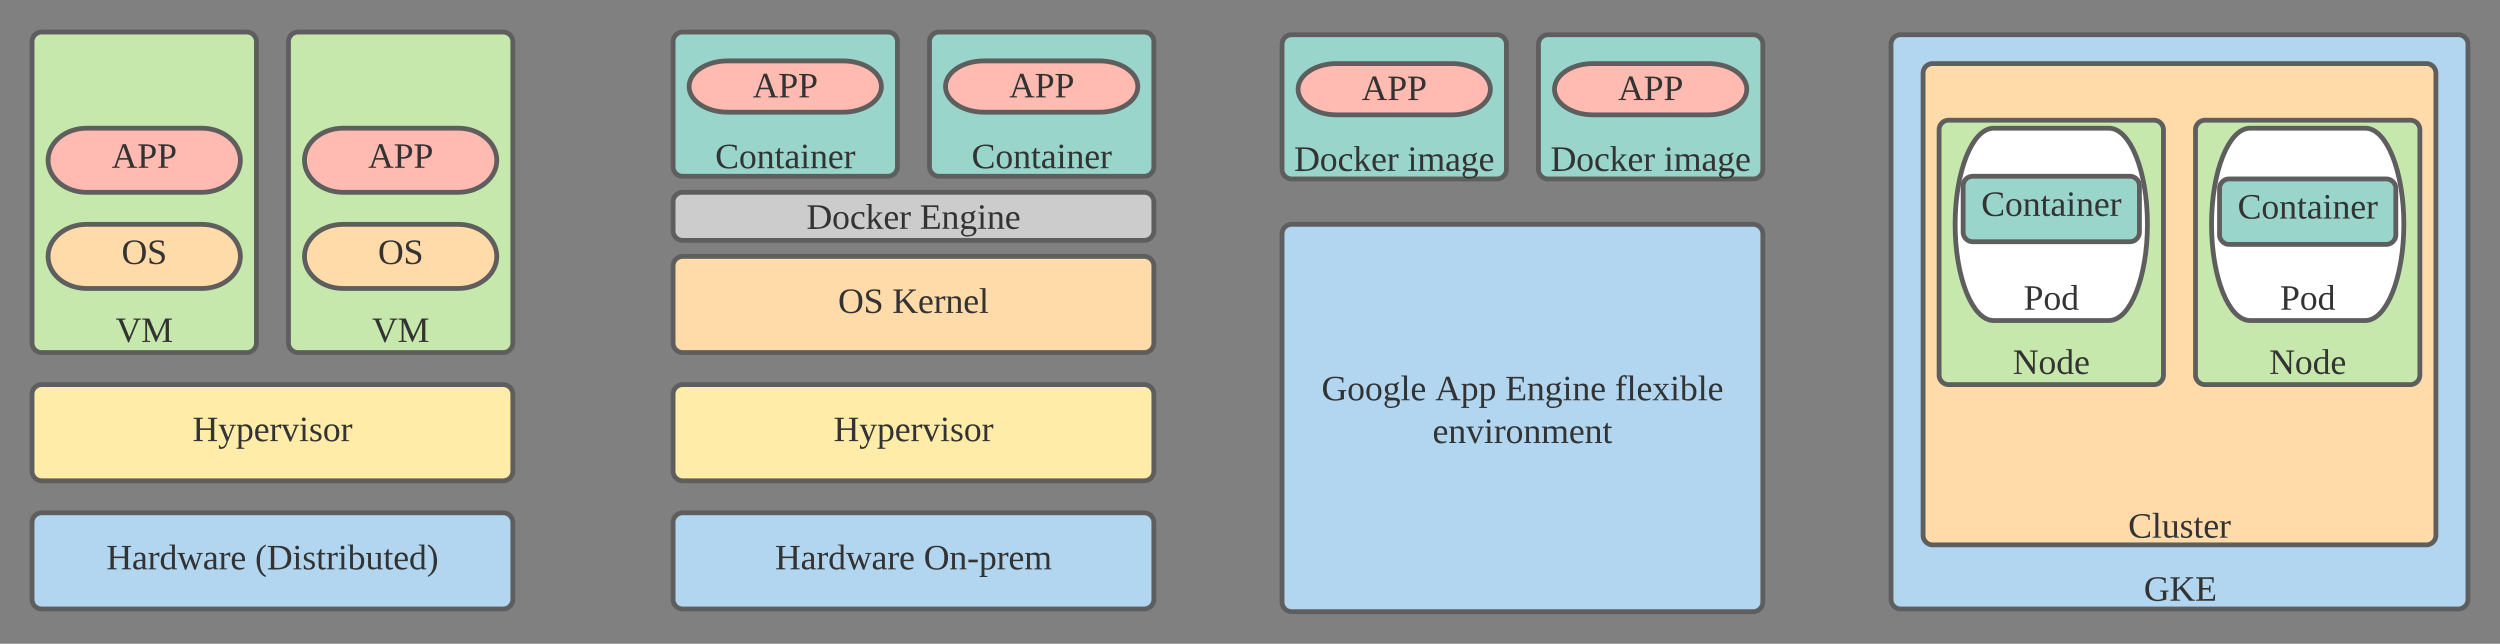 <svg xmlns="http://www.w3.org/2000/svg" xmlns:xlink="http://www.w3.org/1999/xlink" xmlns:lucid="lucid" width="1560" height="401.67"><rect width="100%" height="100%" fill="#808080" stroke="none"/><g transform="translate(-120 -160)" lucid:page-tab-id="yNHGXgTfOIoE"><path d="M140 486a6 6 0 0 1 6-6h288a6 6 0 0 1 6 6v48a6 6 0 0 1-6 6H146a6 6 0 0 1-6-6z" stroke="#5e5e5e" stroke-width="3" fill="#b2d6ef"/><use xlink:href="#a" transform="matrix(1,0,0,1,145,485) translate(41.358 30.278)"/><use xlink:href="#b" transform="matrix(1,0,0,1,145,485) translate(134.136 30.278)"/><path d="M140 406a6 6 0 0 1 6-6h288a6 6 0 0 1 6 6v48a6 6 0 0 1-6 6H146a6 6 0 0 1-6-6z" stroke="#5e5e5e" stroke-width="3" fill="#ffeca9"/><use xlink:href="#c" transform="matrix(1,0,0,1,145,405) translate(95.123 30.278)"/><path d="M140 186a6 6 0 0 1 6-6h128a6 6 0 0 1 6 6v188a6 6 0 0 1-6 6H146a6 6 0 0 1-6-6z" stroke="#5e5e5e" stroke-width="3" fill="#c7e8ac"/><use xlink:href="#d" transform="matrix(1,0,0,1,145,185) translate(47.13 188.383)"/><path d="M246 300c13.25 0 24 8.95 24 20s-10.75 20-24 20h-72c-13.25 0-24-8.95-24-20s10.75-20 24-20z" stroke="#5e5e5e" stroke-width="3" fill="#ffdba9"/><use xlink:href="#e" transform="matrix(1,0,0,1,155,305) translate(40.838 19.715)"/><path d="M246 240c13.25 0 24 8.95 24 20s-10.75 20-24 20h-72c-13.25 0-24-8.95-24-20s10.75-20 24-20z" stroke="#5e5e5e" stroke-width="3" fill="#ffbbb1"/><use xlink:href="#f" transform="matrix(1,0,0,1,155,245) translate(34.665 19.715)"/><path d="M300 186a6 6 0 0 1 6-6h128a6 6 0 0 1 6 6v188a6 6 0 0 1-6 6H306a6 6 0 0 1-6-6z" stroke="#5e5e5e" stroke-width="3" fill="#c7e8ac"/><use xlink:href="#d" transform="matrix(1,0,0,1,305,185) translate(47.13 188.383)"/><path d="M406 300c13.25 0 24 8.95 24 20s-10.75 20-24 20h-72c-13.25 0-24-8.95-24-20s10.75-20 24-20z" stroke="#5e5e5e" stroke-width="3" fill="#ffdba9"/><use xlink:href="#e" transform="matrix(1,0,0,1,315,305) translate(40.838 19.715)"/><path d="M406 240c13.25 0 24 8.95 24 20s-10.75 20-24 20h-72c-13.25 0-24-8.95-24-20s10.75-20 24-20z" stroke="#5e5e5e" stroke-width="3" fill="#ffbbb1"/><use xlink:href="#f" transform="matrix(1,0,0,1,315,245) translate(34.665 19.715)"/><path d="M540 486a6 6 0 0 1 6-6h288a6 6 0 0 1 6 6v48a6 6 0 0 1-6 6H546a6 6 0 0 1-6-6z" stroke="#5e5e5e" stroke-width="3" fill="#b2d6ef"/><use xlink:href="#a" transform="matrix(1,0,0,1,545,485) translate(58.611 30.278)"/><use xlink:href="#g" transform="matrix(1,0,0,1,545,485) translate(151.389 30.278)"/><path d="M540 406a6 6 0 0 1 6-6h288a6 6 0 0 1 6 6v48a6 6 0 0 1-6 6H546a6 6 0 0 1-6-6z" stroke="#5e5e5e" stroke-width="3" fill="#ffeca9"/><use xlink:href="#c" transform="matrix(1,0,0,1,545,405) translate(95.123 30.278)"/><path d="M540 326a6 6 0 0 1 6-6h288a6 6 0 0 1 6 6v48a6 6 0 0 1-6 6H546a6 6 0 0 1-6-6z" stroke="#5e5e5e" stroke-width="3" fill="#ffdba9"/><use xlink:href="#h" transform="matrix(1,0,0,1,545,325) translate(97.932 30.278)"/><use xlink:href="#i" transform="matrix(1,0,0,1,545,325) translate(131.821 30.278)"/><path d="M540 186a6 6 0 0 1 6-6h128a6 6 0 0 1 6 6v78a6 6 0 0 1-6 6H546a6 6 0 0 1-6-6z" stroke="#5e5e5e" stroke-width="3" fill="#99d5ca"/><use xlink:href="#j" transform="matrix(1,0,0,1,545,185) translate(21.265 79.958)"/><path d="M646 198c13.25 0 24 7.16 24 16s-10.75 16-24 16h-72c-13.25 0-24-7.16-24-16s10.75-16 24-16z" stroke="#5e5e5e" stroke-width="3" fill="#ffbbb1"/><use xlink:href="#f" transform="matrix(1,0,0,1,555,203) translate(34.665 17.778)"/><path d="M540 286a6 6 0 0 1 6-6h288a6 6 0 0 1 6 6v18a6 6 0 0 1-6 6H546a6 6 0 0 1-6-6z" stroke="#5e5e5e" stroke-width="3" fill="#ccc"/><use xlink:href="#k" transform="matrix(1,0,0,1,545,285) translate(78.21 17.778)"/><use xlink:href="#l" transform="matrix(1,0,0,1,545,285) translate(148.951 17.778)"/><path d="M700 186a6 6 0 0 1 6-6h128a6 6 0 0 1 6 6v78a6 6 0 0 1-6 6H706a6 6 0 0 1-6-6z" stroke="#5e5e5e" stroke-width="3" fill="#99d5ca"/><use xlink:href="#j" transform="matrix(1,0,0,1,705,185) translate(21.265 79.958)"/><path d="M806 198c13.25 0 24 7.16 24 16s-10.75 16-24 16h-72c-13.25 0-24-7.16-24-16s10.75-16 24-16z" stroke="#5e5e5e" stroke-width="3" fill="#ffbbb1"/><use xlink:href="#f" transform="matrix(1,0,0,1,715,203) translate(34.665 17.778)"/><path d="M920 306a6 6 0 0 1 6-6h288a6 6 0 0 1 6 6v229.67a6 6 0 0 1-6 6H926a6 6 0 0 1-6-6z" stroke="#5e5e5e" stroke-width="3" fill="#b2d6ef"/><use xlink:href="#m" transform="matrix(1,0,0,1,925,305) translate(19.63 104.778)"/><use xlink:href="#n" transform="matrix(1,0,0,1,925,305) translate(90.494 104.778)"/><use xlink:href="#o" transform="matrix(1,0,0,1,925,305) translate(134.259 104.778)"/><use xlink:href="#p" transform="matrix(1,0,0,1,925,305) translate(202.654 104.778)"/><use xlink:href="#q" transform="matrix(1,0,0,1,925,305) translate(88.92 131.444)"/><path d="M920 187.67a6 6 0 0 1 6-6h128a6 6 0 0 1 6 6v78a6 6 0 0 1-6 6H926a6 6 0 0 1-6-6z" stroke="#5e5e5e" stroke-width="3" fill="#99d5ca"/><use xlink:href="#k" transform="matrix(1,0,0,1,925,186.667) translate(2.531 79.958)"/><use xlink:href="#r" transform="matrix(1,0,0,1,925,186.667) translate(73.272 79.958)"/><path d="M1026 199.67c13.25 0 24 7.16 24 16 0 8.83-10.75 16-24 16h-72c-13.25 0-24-7.17-24-16 0-8.84 10.75-16 24-16z" stroke="#5e5e5e" stroke-width="3" fill="#ffbbb1"/><use xlink:href="#f" transform="matrix(1,0,0,1,935,204.667) translate(34.665 17.778)"/><path d="M1080 187.67a6 6 0 0 1 6-6h128a6 6 0 0 1 6 6v78a6 6 0 0 1-6 6h-128a6 6 0 0 1-6-6z" stroke="#5e5e5e" stroke-width="3" fill="#99d5ca"/><use xlink:href="#k" transform="matrix(1,0,0,1,1085,186.667) translate(2.531 79.958)"/><use xlink:href="#r" transform="matrix(1,0,0,1,1085,186.667) translate(73.272 79.958)"/><path d="M1186 199.67c13.25 0 24 7.16 24 16 0 8.83-10.75 16-24 16h-72c-13.25 0-24-7.17-24-16 0-8.84 10.75-16 24-16z" stroke="#5e5e5e" stroke-width="3" fill="#ffbbb1"/><use xlink:href="#f" transform="matrix(1,0,0,1,1095,204.667) translate(34.665 17.778)"/><path d="M1300 187.67a6 6 0 0 1 6-6h348a6 6 0 0 1 6 6V534a6 6 0 0 1-6 6h-348a6 6 0 0 1-6-6z" stroke="#5e5e5e" stroke-width="3" fill="#b2d6ef"/><use xlink:href="#s" transform="matrix(1,0,0,1,1305,186.667) translate(152.753 348.195)"/><path d="M1320 205.67a6 6 0 0 1 6-6h308a6 6 0 0 1 6 6V494a6 6 0 0 1-6 6h-308a6 6 0 0 1-6-6z" stroke="#5e5e5e" stroke-width="3" fill="#ffdba9"/><use xlink:href="#t" transform="matrix(1,0,0,1,1325,204.667) translate(122.963 290.839)"/><path d="M1330 241a6 6 0 0 1 6-6h128a6 6 0 0 1 6 6v153a6 6 0 0 1-6 6h-128a6 6 0 0 1-6-6z" stroke="#5e5e5e" stroke-width="3" fill="#c7e8ac"/><use xlink:href="#u" transform="matrix(1,0,0,1,1335,240) translate(40.988 153.34)"/><path d="M1436 240c13.25 0 24 26.86 24 60s-10.75 60-24 60h-72c-13.25 0-24-26.86-24-60s10.75-60 24-60z" stroke="#5e5e5e" stroke-width="3" fill="#fff"/><g><use xlink:href="#v" transform="matrix(1,0,0,1,1345,245) translate(37.721 108.28)"/></g><path d="M1345 276a6 6 0 0 1 6-6h98a6 6 0 0 1 6 6v28.83a6 6 0 0 1-6 6h-98a6 6 0 0 1-6-6z" stroke="#5e5e5e" stroke-width="3" fill="#99d5ca"/><g><use xlink:href="#j" transform="matrix(1,0,0,1,1350,275) translate(6.265 19.715)"/></g><path d="M1490 241a6 6 0 0 1 6-6h128a6 6 0 0 1 6 6v153a6 6 0 0 1-6 6h-128a6 6 0 0 1-6-6z" stroke="#5e5e5e" stroke-width="3" fill="#c7e8ac"/><g><use xlink:href="#u" transform="matrix(1,0,0,1,1495,240) translate(40.988 153.34)"/></g><path d="M1596 240c13.25 0 24 26.86 24 60s-10.75 60-24 60h-72c-13.25 0-24-26.86-24-60s10.75-60 24-60z" stroke="#5e5e5e" stroke-width="3" fill="#fff"/><g><use xlink:href="#v" transform="matrix(1,0,0,1,1505,245) translate(37.721 108.28)"/></g><path d="M1505 277.67a6 6 0 0 1 6-6h98a6 6 0 0 1 6 6v28.83a6 6 0 0 1-6 6h-98a6 6 0 0 1-6-6z" stroke="#5e5e5e" stroke-width="3" fill="#99d5ca"/><g><use xlink:href="#j" transform="matrix(1,0,0,1,1510,276.667) translate(6.265 19.715)"/></g><defs><path fill="#333" d="M10 0v-9l31-5v-208l-31-4v-10h95v10l-30 4v93h110v-93l-30-4v-10h94v10l-30 4v208l30 5v9h-94v-9l30-5v-99H75v99l30 5v9H10" id="w"/><path fill="#333" d="M32-163c41-10 102-14 102 39v112c8 3 24-2 21 12h-45l-4-17C83 13 3 13 13-46c-2-50 45-50 92-51 4-36-5-70-42-56-6 2-12 4-16 6-4 7 0 23-15 20v-36zM42-47c0 41 41 33 63 22v-59c-34 1-63-1-63 37" id="x"/><path fill="#333" d="M57-145c16-10 35-24 60-25v45c-19 1-8-30-40-17l-20 6v124l29 4v8H7v-8l21-4v-141c-8-3-24 2-21-12h48" id="y"/><path fill="#333" d="M13-81c0-71 46-101 114-85l-1-72-28-4v-8h57v238c8 3 24-2 21 12h-47l-2-12C80 23 13-1 13-81zm77-74c-37 1-44 33-45 74 0 38 9 66 45 66 14 0 27-3 36-7v-130c-10-1-24-3-36-3" id="z"/><path fill="#333" d="M240-154L185 4h-14l-41-109L90 4H77L20-153c-7-3-23 1-20-12h79v8l-27 4L91-41l40-108h14l40 109 38-113-28-4v-8h63v8" id="A"/><path fill="#333" d="M84-170c49 0 66 33 63 87H46c-8 60 38 80 95 63v10C128-2 108 4 88 4 34 4 14-29 14-84c-1-54 22-86 70-86zm33 73c12-57-57-82-69-24-1 7-2 15-2 24h71" id="B"/><g id="a"><use transform="matrix(0.062,0,0,0.062,0,0)" xlink:href="#w"/><use transform="matrix(0.062,0,0,0.062,15.988,0)" xlink:href="#x"/><use transform="matrix(0.062,0,0,0.062,25.802,0)" xlink:href="#y"/><use transform="matrix(0.062,0,0,0.062,33.148,0)" xlink:href="#z"/><use transform="matrix(0.062,0,0,0.062,44.259,0)" xlink:href="#A"/><use transform="matrix(0.062,0,0,0.062,60.247,0)" xlink:href="#x"/><use transform="matrix(0.062,0,0,0.062,70.062,0)" xlink:href="#y"/><use transform="matrix(0.062,0,0,0.062,77.407,0)" xlink:href="#B"/></g><path fill="#333" d="M108-235c-52 28-62 95-58 178 3 56 21 97 58 119v15C7 49-17-153 67-223c12-10 25-19 41-27v15" id="C"/><path fill="#333" d="M75-17c87 13 134-18 134-103 0-78-51-106-134-100v203zm171-102C246 5 139 7 10 0v-9l31-5v-208l-31-4v-10h107c82 0 129 35 129 117" id="D"/><path fill="#333" d="M47-200c-23 0-25-39 0-38 13 0 18 7 20 19-1 11-8 19-20 19zM65-12l28 4v8H8v-8l28-4v-141l-24-4v-8h53v153" id="E"/><path fill="#333" d="M41-130c7 48 86 23 86 84 0 56-69 57-112 41v-40c20 0 9 29 31 31 35 19 77-26 41-50-27-18-72-13-72-59 0-50 58-52 100-41v36c-19 1-8-25-28-25-21-7-50-1-46 23" id="F"/><path fill="#333" d="M54-38c-1 25 24 26 44 20v12C71 10 25 9 25-35v-115H4c-2-14 14-10 21-15l18-38h11v38h38v15H54v112" id="G"/><path fill="#333" d="M53-14c58 12 82-15 82-73 0-52-35-77-82-58v131zM89 4C64 4 42-2 24-9v-229l-24-4v-8h53l-1 94c48-33 114-4 114 69 0 57-23 91-77 91" id="H"/><path fill="#333" d="M124-13C89 8 26 15 26-45v-108c-8-3-24 2-21-12h50v118c-3 37 42 32 69 25v-131l-25-4v-8h54v153c8 3 24-2 21 12h-48" id="I"/><path fill="#333" d="M12-250C113-222 137-19 52 49 40 59 28 69 12 77V62C56 37 70-16 70-87c0-70-13-123-58-148v-15" id="J"/><g id="b"><use transform="matrix(0.062,0,0,0.062,0,0)" xlink:href="#C"/><use transform="matrix(0.062,0,0,0.062,7.346,0)" xlink:href="#D"/><use transform="matrix(0.062,0,0,0.062,23.333,0)" xlink:href="#E"/><use transform="matrix(0.062,0,0,0.062,29.506,0)" xlink:href="#F"/><use transform="matrix(0.062,0,0,0.062,38.148,0)" xlink:href="#G"/><use transform="matrix(0.062,0,0,0.062,44.321,0)" xlink:href="#y"/><use transform="matrix(0.062,0,0,0.062,51.667,0)" xlink:href="#E"/><use transform="matrix(0.062,0,0,0.062,57.84,0)" xlink:href="#H"/><use transform="matrix(0.062,0,0,0.062,68.951,0)" xlink:href="#I"/><use transform="matrix(0.062,0,0,0.062,80.062,0)" xlink:href="#G"/><use transform="matrix(0.062,0,0,0.062,86.235,0)" xlink:href="#B"/><use transform="matrix(0.062,0,0,0.062,96.049,0)" xlink:href="#z"/><use transform="matrix(0.062,0,0,0.062,107.16,0)" xlink:href="#J"/></g><path fill="#333" d="M161-154L85 37C75 66 49 86 8 75V39c18-2 6 24 29 21 30-4 38-32 47-58L21-153c-7-3-20 0-17-12h77v8l-26 4 45 116 43-116-26-4v-8h62v8" id="K"/><path fill="#333" d="M166-85c3 67-44 102-111 85l1 64 29 4v9H6v-9l21-4v-217c-7-3-22 1-19-12h46l1 9c11-8 26-14 45-14 47 2 64 36 66 85zM56-13c53 14 83-14 78-72 7-53-33-79-78-60v132" id="L"/><path fill="#333" d="M164-154L98 4H85L17-153c-7-3-20 0-17-12h77v8l-26 4L99-38l46-115-26-4v-8h61v8" id="M"/><path fill="#333" d="M90-170c52 0 76 32 76 87 0 54-24 87-77 87-51 0-75-34-75-87 0-54 24-87 76-87zM89-10c39 0 46-35 46-73 0-39-7-73-46-73-39 1-44 34-44 73s6 72 44 73" id="N"/><g id="c"><use transform="matrix(0.062,0,0,0.062,0,0)" xlink:href="#w"/><use transform="matrix(0.062,0,0,0.062,15.988,0)" xlink:href="#K"/><use transform="matrix(0.062,0,0,0.062,27.099,0)" xlink:href="#L"/><use transform="matrix(0.062,0,0,0.062,38.21,0)" xlink:href="#B"/><use transform="matrix(0.062,0,0,0.062,48.025,0)" xlink:href="#y"/><use transform="matrix(0.062,0,0,0.062,55.37,0)" xlink:href="#M"/><use transform="matrix(0.062,0,0,0.062,66.481,0)" xlink:href="#E"/><use transform="matrix(0.062,0,0,0.062,72.654,0)" xlink:href="#F"/><use transform="matrix(0.062,0,0,0.062,81.296,0)" xlink:href="#N"/><use transform="matrix(0.062,0,0,0.062,92.407,0)" xlink:href="#y"/></g><path fill="#333" d="M256-236v10l-26 4L135 5h-9L31-222l-27-4v-10h95v10l-31 4 71 174 71-174-31-4v-10h77" id="O"/><path fill="#333" d="M152 0h-7L59-203v189l32 5v9H10v-9l31-5v-208l-31-4v-10h72l76 180 84-180h68v10l-31 4v208l31 5v9h-96v-9l32-5v-189" id="P"/><g id="d"><use transform="matrix(0.062,0,0,0.062,0,0)" xlink:href="#O"/><use transform="matrix(0.062,0,0,0.062,15.988,0)" xlink:href="#P"/></g><path fill="#333" d="M130-224c-62 0-78 43-78 106 0 64 16 108 78 108s78-45 78-108-16-106-78-106zm0 228C53 4 15-39 15-118c-1-80 37-120 115-120s115 42 115 120C245-39 207 4 130 4" id="Q"/><path fill="#333" d="M178-68c0 79-95 82-154 59v-54h12c1 35 22 52 60 52 50 0 69-58 33-82-39-24-105-21-105-85 0-67 86-66 142-53v49h-12l-6-29c-31-27-121-7-89 42 28 43 119 24 119 101" id="R"/><g id="e"><use transform="matrix(0.062,0,0,0.062,0,0)" xlink:href="#Q"/><use transform="matrix(0.062,0,0,0.062,15.988,0)" xlink:href="#R"/></g><path fill="#333" d="M81-9v9H4v-9l26-5 81-224h33l83 224 30 5v9h-99v-9l31-5-23-68H73L49-14zm38-203L78-98h82" id="S"/><path fill="#333" d="M75-108c48 3 76-12 76-58s-28-57-76-54v112zm111-58c-1 60-46 78-111 74v78l37 5v9H13v-9l28-5v-208l-31-4v-10c81 1 178-14 176 70" id="T"/><g id="f"><use transform="matrix(0.062,0,0,0.062,0,0)" xlink:href="#S"/><use transform="matrix(0.062,0,0,0.062,15.988,0)" xlink:href="#T"/><use transform="matrix(0.062,0,0,0.062,28.333,0)" xlink:href="#T"/></g><path fill="#333" d="M125-118c4-37-41-34-68-26v132l23 4v8H8C5-13 21-9 28-12v-141c-7-3-23 1-20-12h47l2 13c31-23 98-29 98 31v109c7 3 23-1 20 12h-72v-8l22-4v-106" id="U"/><path fill="#333" d="M13-71v-27h94v27H13" id="V"/><path fill="#333" d="M126-118c4-37-42-32-68-25v131l24 4v8H8C5-13 21-9 28-12v-141c-7-3-23 1-20-12h48l1 13c22-15 77-30 92 2 32-22 104-36 104 29v109c8 3 24-2 21 12h-75v-8l25-4v-106c3-39-45-31-72-24 7 37 1 88 3 130l25 4v8h-78v-8l24-4v-106" id="W"/><g id="g"><use transform="matrix(0.062,0,0,0.062,0,0)" xlink:href="#Q"/><use transform="matrix(0.062,0,0,0.062,15.988,0)" xlink:href="#U"/><use transform="matrix(0.062,0,0,0.062,27.099,0)" xlink:href="#V"/><use transform="matrix(0.062,0,0,0.062,34.444,0)" xlink:href="#L"/><use transform="matrix(0.062,0,0,0.062,45.556,0)" xlink:href="#y"/><use transform="matrix(0.062,0,0,0.062,52.901,0)" xlink:href="#B"/><use transform="matrix(0.062,0,0,0.062,62.716,0)" xlink:href="#W"/></g><g id="h"><use transform="matrix(0.062,0,0,0.062,0,0)" xlink:href="#Q"/><use transform="matrix(0.062,0,0,0.062,15.988,0)" xlink:href="#R"/></g><path fill="#333" d="M238-236v10l-27 4-81 79L231-14l25 5v9h-57l-93-119-31 25v80l33 5v9H10v-9l31-5v-208l-31-4v-10h95v10l-30 4v111l112-111-23-4v-10h74" id="X"/><path fill="#333" d="M65-12l28 4v8H7v-8l28-4v-226l-28-4v-8h58v238" id="Y"/><g id="i"><use transform="matrix(0.062,0,0,0.062,0,0)" xlink:href="#X"/><use transform="matrix(0.062,0,0,0.062,15.988,0)" xlink:href="#B"/><use transform="matrix(0.062,0,0,0.062,25.802,0)" xlink:href="#y"/><use transform="matrix(0.062,0,0,0.062,33.148,0)" xlink:href="#U"/><use transform="matrix(0.062,0,0,0.062,44.259,0)" xlink:href="#B"/><use transform="matrix(0.062,0,0,0.062,54.074,0)" xlink:href="#Y"/></g><path fill="#333" d="M52-115c0 93 80 130 150 87l7-35h11l-1 55c-23 7-52 12-83 12C60 4 19-37 15-115c-5-113 97-141 201-114l1 51h-12l-5-30c-15-9-39-16-62-16-66 0-86 41-86 109" id="Z"/><g id="j"><use transform="matrix(0.062,0,0,0.062,0,0)" xlink:href="#Z"/><use transform="matrix(0.062,0,0,0.062,14.815,0)" xlink:href="#N"/><use transform="matrix(0.062,0,0,0.062,25.926,0)" xlink:href="#U"/><use transform="matrix(0.062,0,0,0.062,37.037,0)" xlink:href="#G"/><use transform="matrix(0.062,0,0,0.062,43.21,0)" xlink:href="#x"/><use transform="matrix(0.062,0,0,0.062,53.025,0)" xlink:href="#E"/><use transform="matrix(0.062,0,0,0.062,59.198,0)" xlink:href="#U"/><use transform="matrix(0.062,0,0,0.062,70.309,0)" xlink:href="#B"/><use transform="matrix(0.062,0,0,0.062,80.123,0)" xlink:href="#y"/></g><path fill="#333" d="M45-84c0 64 52 80 104 63 1 25-30 25-55 25-56 0-80-32-80-88 0-76 62-98 131-80v46h-10c-5-15-4-31-23-35-47-10-67 21-67 69" id="aa"/><path fill="#333" d="M60-80l68-73c-7-3-20 0-17-12h58c3 13-13 9-20 12l-47 48 60 93c7 3 21-1 18 12h-68c-3-12 9-9 15-12L82-83 60-60v48c7 3 21-1 18 12H10v-8l21-4v-226l-24-4v-8h53v170" id="ab"/><g id="k"><use transform="matrix(0.062,0,0,0.062,0,0)" xlink:href="#D"/><use transform="matrix(0.062,0,0,0.062,15.988,0)" xlink:href="#N"/><use transform="matrix(0.062,0,0,0.062,27.099,0)" xlink:href="#aa"/><use transform="matrix(0.062,0,0,0.062,36.914,0)" xlink:href="#ab"/><use transform="matrix(0.062,0,0,0.062,48.025,0)" xlink:href="#B"/><use transform="matrix(0.062,0,0,0.062,57.84,0)" xlink:href="#y"/></g><path fill="#333" d="M10-9l31-5v-208l-31-4v-10h177v57h-11l-6-38c-28-4-63-3-95-3v92h63l6-28h11v73h-11l-6-29H75v96l105-3 10-43h12l-3 62H10v-9" id="ac"/><path fill="#333" d="M141-152c28 39 5 97-54 97-9 0-20-2-27-3L49-35c29 22 130-14 124 52-4 45-38 57-88 61C21 83-8 26 45-2 33-6 22-15 21-31l28-31c-19-9-28-26-28-51-2-51 53-65 100-52l38-20 7 8zM85 64c35 0 61-11 61-42 0-35-57-17-89-21-9 8-16 19-17 34 0 25 19 29 45 29zM52-113c1 26 7 46 35 44 28-1 34-16 35-44 0-26-6-43-34-43s-36 17-36 43" id="ad"/><g id="l"><use transform="matrix(0.062,0,0,0.062,0,0)" xlink:href="#ac"/><use transform="matrix(0.062,0,0,0.062,13.519,0)" xlink:href="#U"/><use transform="matrix(0.062,0,0,0.062,24.63,0)" xlink:href="#ad"/><use transform="matrix(0.062,0,0,0.062,35.741,0)" xlink:href="#E"/><use transform="matrix(0.062,0,0,0.062,41.914,0)" xlink:href="#U"/><use transform="matrix(0.062,0,0,0.062,53.025,0)" xlink:href="#B"/></g><path fill="#333" d="M52-115c0 90 69 126 140 93v-67l-30-5v-9h87v9l-23 5v77c-27 8-56 16-90 16C59 2 15-37 15-115c-1-82 41-123 122-123 31 0 59 4 83 10v51h-12l-5-29c-15-12-38-18-65-18-66-1-86 42-86 109" id="ae"/><g id="m"><use transform="matrix(0.062,0,0,0.062,0,0)" xlink:href="#ae"/><use transform="matrix(0.062,0,0,0.062,15.988,0)" xlink:href="#N"/><use transform="matrix(0.062,0,0,0.062,27.099,0)" xlink:href="#N"/><use transform="matrix(0.062,0,0,0.062,38.21,0)" xlink:href="#ad"/><use transform="matrix(0.062,0,0,0.062,49.321,0)" xlink:href="#Y"/><use transform="matrix(0.062,0,0,0.062,55.494,0)" xlink:href="#B"/></g><g id="n"><use transform="matrix(0.062,0,0,0.062,0,0)" xlink:href="#S"/><use transform="matrix(0.062,0,0,0.062,15.988,0)" xlink:href="#L"/><use transform="matrix(0.062,0,0,0.062,27.099,0)" xlink:href="#L"/></g><g id="o"><use transform="matrix(0.062,0,0,0.062,0,0)" xlink:href="#ac"/><use transform="matrix(0.062,0,0,0.062,13.519,0)" xlink:href="#U"/><use transform="matrix(0.062,0,0,0.062,24.63,0)" xlink:href="#ad"/><use transform="matrix(0.062,0,0,0.062,35.741,0)" xlink:href="#E"/><use transform="matrix(0.062,0,0,0.062,41.914,0)" xlink:href="#U"/><use transform="matrix(0.062,0,0,0.062,53.025,0)" xlink:href="#B"/></g><path fill="#333" d="M103-236c-39-15-35 32-34 71h44v15H69v136l35 6v8H15v-8l25-6v-136H11v-9l29-7c-6-59 23-100 80-84v36c-15 2-12-14-17-22" id="af"/><path fill="#333" d="M156-12c7 3 23-1 20 12h-75v-8l22-4-38-58-45 58 23 4v8H3v-8l19-3 55-71-48-71c-7-3-23 1-20-12h75v8l-22 4 32 48 37-48-23-4v-8h59v8l-19 3-46 60" id="ag"/><g id="p"><use transform="matrix(0.062,0,0,0.062,0,0)" xlink:href="#af"/><use transform="matrix(0.062,0,0,0.062,7.346,0)" xlink:href="#Y"/><use transform="matrix(0.062,0,0,0.062,13.519,0)" xlink:href="#B"/><use transform="matrix(0.062,0,0,0.062,23.333,0)" xlink:href="#ag"/><use transform="matrix(0.062,0,0,0.062,34.444,0)" xlink:href="#E"/><use transform="matrix(0.062,0,0,0.062,40.617,0)" xlink:href="#H"/><use transform="matrix(0.062,0,0,0.062,51.728,0)" xlink:href="#Y"/><use transform="matrix(0.062,0,0,0.062,57.901,0)" xlink:href="#B"/></g><g id="q"><use transform="matrix(0.062,0,0,0.062,0,0)" xlink:href="#B"/><use transform="matrix(0.062,0,0,0.062,9.815,0)" xlink:href="#U"/><use transform="matrix(0.062,0,0,0.062,20.926,0)" xlink:href="#M"/><use transform="matrix(0.062,0,0,0.062,32.037,0)" xlink:href="#E"/><use transform="matrix(0.062,0,0,0.062,38.21,0)" xlink:href="#y"/><use transform="matrix(0.062,0,0,0.062,45.556,0)" xlink:href="#N"/><use transform="matrix(0.062,0,0,0.062,56.667,0)" xlink:href="#U"/><use transform="matrix(0.062,0,0,0.062,67.778,0)" xlink:href="#W"/><use transform="matrix(0.062,0,0,0.062,85.062,0)" xlink:href="#B"/><use transform="matrix(0.062,0,0,0.062,94.877,0)" xlink:href="#U"/><use transform="matrix(0.062,0,0,0.062,105.988,0)" xlink:href="#G"/></g><g id="r"><use transform="matrix(0.062,0,0,0.062,0,0)" xlink:href="#E"/><use transform="matrix(0.062,0,0,0.062,6.173,0)" xlink:href="#W"/><use transform="matrix(0.062,0,0,0.062,23.457,0)" xlink:href="#x"/><use transform="matrix(0.062,0,0,0.062,33.272,0)" xlink:href="#ad"/><use transform="matrix(0.062,0,0,0.062,44.383,0)" xlink:href="#B"/></g><g id="s"><use transform="matrix(0.062,0,0,0.062,0,0)" xlink:href="#ae"/><use transform="matrix(0.062,0,0,0.062,15.988,0)" xlink:href="#X"/><use transform="matrix(0.062,0,0,0.062,31.975,0)" xlink:href="#ac"/></g><g id="t"><use transform="matrix(0.062,0,0,0.062,0,0)" xlink:href="#Z"/><use transform="matrix(0.062,0,0,0.062,14.815,0)" xlink:href="#Y"/><use transform="matrix(0.062,0,0,0.062,20.988,0)" xlink:href="#I"/><use transform="matrix(0.062,0,0,0.062,32.099,0)" xlink:href="#F"/><use transform="matrix(0.062,0,0,0.062,40.741,0)" xlink:href="#G"/><use transform="matrix(0.062,0,0,0.062,46.914,0)" xlink:href="#B"/><use transform="matrix(0.062,0,0,0.062,56.728,0)" xlink:href="#y"/></g><path fill="#333" d="M203-222l-32-4v-10h81v10l-31 4V0h-17L59-212v198l32 5v9H10v-9l31-5v-208l-31-4v-10h72L203-61v-161" id="ah"/><g id="u"><use transform="matrix(0.062,0,0,0.062,0,0)" xlink:href="#ah"/><use transform="matrix(0.062,0,0,0.062,15.988,0)" xlink:href="#N"/><use transform="matrix(0.062,0,0,0.062,27.099,0)" xlink:href="#z"/><use transform="matrix(0.062,0,0,0.062,38.21,0)" xlink:href="#B"/></g><g id="v"><use transform="matrix(0.062,0,0,0.062,0,0)" xlink:href="#T"/><use transform="matrix(0.062,0,0,0.062,12.346,0)" xlink:href="#N"/><use transform="matrix(0.062,0,0,0.062,23.457,0)" xlink:href="#z"/></g></defs></g></svg>